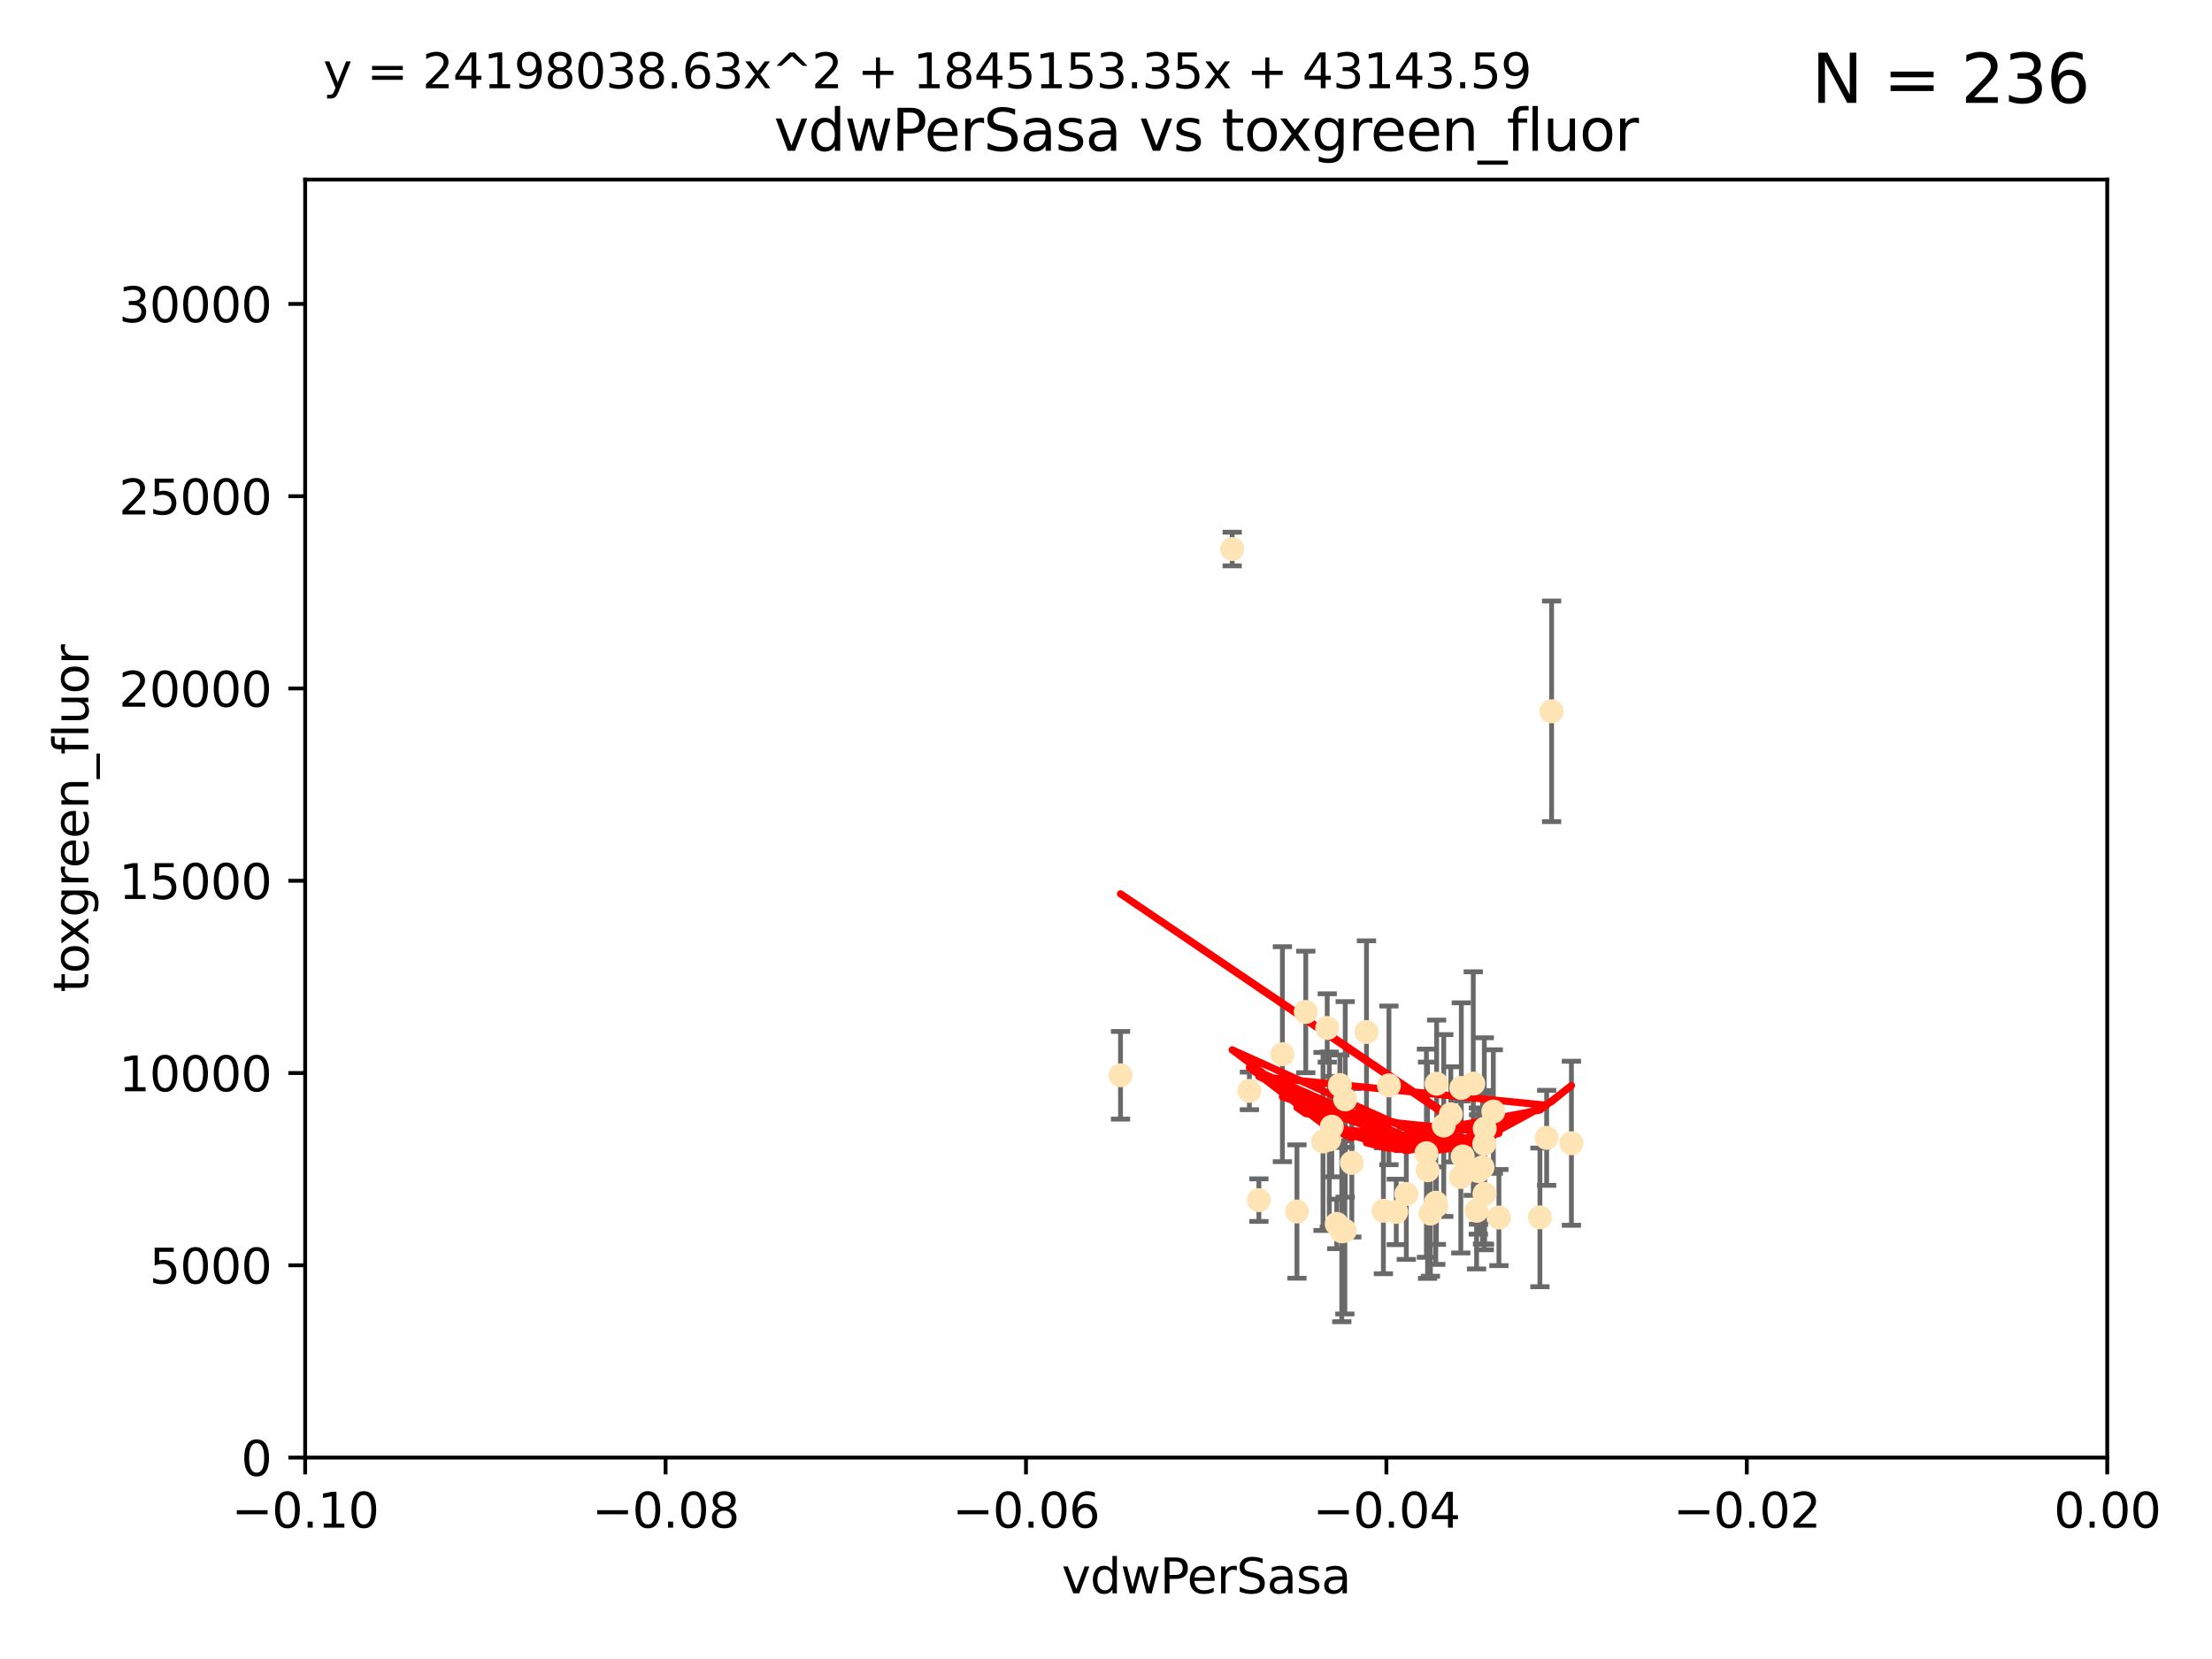 <?xml version="1.0" encoding="utf-8" standalone="no"?>
<!DOCTYPE svg PUBLIC "-//W3C//DTD SVG 1.1//EN"
  "http://www.w3.org/Graphics/SVG/1.1/DTD/svg11.dtd">
<svg xmlns:xlink="http://www.w3.org/1999/xlink" width="460.8pt" height="345.6pt" viewBox="0 0 460.8 345.6" xmlns="http://www.w3.org/2000/svg" version="1.1">
 <defs>
  <style type="text/css">*{stroke-linejoin: round; stroke-linecap: butt}</style>
 </defs>
 <g id="figure_1">
  <g id="patch_1">
   <path d="M 0 345.6 
L 460.8 345.6 
L 460.8 0 
L 0 0 
z
" style="fill: #ffffff"/>
  </g>
  <g id="axes_1">
   <g id="patch_2">
    <path d="M 63.571 303.64 
L 438.975 303.64 
L 438.975 37.411 
L 63.571 37.411 
z
" style="fill: #ffffff"/>
   </g>
   <g id="PathCollection_1">
    <defs>
     <path id="m19a0588b2d" d="M 0 1.118 
C 0.297 1.118 0.581 1 0.791 0.791 
C 1 0.581 1.118 0.297 1.118 0 
C 1.118 -0.297 1 -0.581 0.791 -0.791 
C 0.581 -1 0.297 -1.118 0 -1.118 
C -0.297 -1.118 -0.581 -1 -0.791 -0.791 
C -1 -0.581 -1.118 -0.297 -1.118 0 
C -1.118 0.297 -1 0.581 -0.791 0.791 
C -0.581 1 -0.297 1.118 0 1.118 
z
" style="stroke: #ffe4b5"/>
    </defs>
    <g clip-path="url(#p7af77bacda)">
     <use xlink:href="#m19a0588b2d" x="276.486" y="214.142" style="fill: #ffe4b5; stroke: #ffe4b5"/>
     <use xlink:href="#m19a0588b2d" x="279.113" y="226.035" style="fill: #ffe4b5; stroke: #ffe4b5"/>
     <use xlink:href="#m19a0588b2d" x="302.231" y="232.138" style="fill: #ffe4b5; stroke: #ffe4b5"/>
     <use xlink:href="#m19a0588b2d" x="256.686" y="114.374" style="fill: #ffe4b5; stroke: #ffe4b5"/>
     <use xlink:href="#m19a0588b2d" x="280.234" y="229.021" style="fill: #ffe4b5; stroke: #ffe4b5"/>
     <use xlink:href="#m19a0588b2d" x="280.161" y="256.373" style="fill: #ffe4b5; stroke: #ffe4b5"/>
     <use xlink:href="#m19a0588b2d" x="307.598" y="252.225" style="fill: #ffe4b5; stroke: #ffe4b5"/>
     <use xlink:href="#m19a0588b2d" x="277.433" y="234.705" style="fill: #ffe4b5; stroke: #ffe4b5"/>
     <use xlink:href="#m19a0588b2d" x="297.982" y="252.808" style="fill: #ffe4b5; stroke: #ffe4b5"/>
     <use xlink:href="#m19a0588b2d" x="304.418" y="226.641" style="fill: #ffe4b5; stroke: #ffe4b5"/>
     <use xlink:href="#m19a0588b2d" x="288.189" y="252.228" style="fill: #ffe4b5; stroke: #ffe4b5"/>
     <use xlink:href="#m19a0588b2d" x="309.251" y="248.704" style="fill: #ffe4b5; stroke: #ffe4b5"/>
     <use xlink:href="#m19a0588b2d" x="297.387" y="243.781" style="fill: #ffe4b5; stroke: #ffe4b5"/>
     <use xlink:href="#m19a0588b2d" x="279.518" y="256.503" style="fill: #ffe4b5; stroke: #ffe4b5"/>
     <use xlink:href="#m19a0588b2d" x="281.61" y="242.243" style="fill: #ffe4b5; stroke: #ffe4b5"/>
     <use xlink:href="#m19a0588b2d" x="278.469" y="254.966" style="fill: #ffe4b5; stroke: #ffe4b5"/>
     <use xlink:href="#m19a0588b2d" x="292.961" y="248.729" style="fill: #ffe4b5; stroke: #ffe4b5"/>
     <use xlink:href="#m19a0588b2d" x="309.206" y="238.266" style="fill: #ffe4b5; stroke: #ffe4b5"/>
     <use xlink:href="#m19a0588b2d" x="233.425" y="224.002" style="fill: #ffe4b5; stroke: #ffe4b5"/>
     <use xlink:href="#m19a0588b2d" x="308.83" y="243.169" style="fill: #ffe4b5; stroke: #ffe4b5"/>
     <use xlink:href="#m19a0588b2d" x="307.968" y="243.949" style="fill: #ffe4b5; stroke: #ffe4b5"/>
     <use xlink:href="#m19a0588b2d" x="309.302" y="235.101" style="fill: #ffe4b5; stroke: #ffe4b5"/>
     <use xlink:href="#m19a0588b2d" x="306.909" y="225.731" style="fill: #ffe4b5; stroke: #ffe4b5"/>
     <use xlink:href="#m19a0588b2d" x="290.866" y="252.459" style="fill: #ffe4b5; stroke: #ffe4b5"/>
     <use xlink:href="#m19a0588b2d" x="275.608" y="237.786" style="fill: #ffe4b5; stroke: #ffe4b5"/>
     <use xlink:href="#m19a0588b2d" x="260.272" y="227.251" style="fill: #ffe4b5; stroke: #ffe4b5"/>
     <use xlink:href="#m19a0588b2d" x="299.276" y="225.755" style="fill: #ffe4b5; stroke: #ffe4b5"/>
     <use xlink:href="#m19a0588b2d" x="267.148" y="219.606" style="fill: #ffe4b5; stroke: #ffe4b5"/>
     <use xlink:href="#m19a0588b2d" x="308.006" y="243.629" style="fill: #ffe4b5; stroke: #ffe4b5"/>
     <use xlink:href="#m19a0588b2d" x="323.226" y="148.181" style="fill: #ffe4b5; stroke: #ffe4b5"/>
     <use xlink:href="#m19a0588b2d" x="327.356" y="238.16" style="fill: #ffe4b5; stroke: #ffe4b5"/>
     <use xlink:href="#m19a0588b2d" x="320.794" y="253.604" style="fill: #ffe4b5; stroke: #ffe4b5"/>
     <use xlink:href="#m19a0588b2d" x="284.665" y="214.982" style="fill: #ffe4b5; stroke: #ffe4b5"/>
     <use xlink:href="#m19a0588b2d" x="289.342" y="226.106" style="fill: #ffe4b5; stroke: #ffe4b5"/>
     <use xlink:href="#m19a0588b2d" x="270.18" y="252.382" style="fill: #ffe4b5; stroke: #ffe4b5"/>
     <use xlink:href="#m19a0588b2d" x="272.018" y="210.811" style="fill: #ffe4b5; stroke: #ffe4b5"/>
     <use xlink:href="#m19a0588b2d" x="312.252" y="253.638" style="fill: #ffe4b5; stroke: #ffe4b5"/>
     <use xlink:href="#m19a0588b2d" x="299.099" y="250.551" style="fill: #ffe4b5; stroke: #ffe4b5"/>
     <use xlink:href="#m19a0588b2d" x="304.71" y="240.904" style="fill: #ffe4b5; stroke: #ffe4b5"/>
     <use xlink:href="#m19a0588b2d" x="299.228" y="251.165" style="fill: #ffe4b5; stroke: #ffe4b5"/>
     <use xlink:href="#m19a0588b2d" x="322.196" y="237.036" style="fill: #ffe4b5; stroke: #ffe4b5"/>
     <use xlink:href="#m19a0588b2d" x="262.253" y="250.007" style="fill: #ffe4b5; stroke: #ffe4b5"/>
     <use xlink:href="#m19a0588b2d" x="297.148" y="240.236" style="fill: #ffe4b5; stroke: #ffe4b5"/>
     <use xlink:href="#m19a0588b2d" x="311.087" y="231.557" style="fill: #ffe4b5; stroke: #ffe4b5"/>
     <use xlink:href="#m19a0588b2d" x="304.315" y="245.186" style="fill: #ffe4b5; stroke: #ffe4b5"/>
     <use xlink:href="#m19a0588b2d" x="300.761" y="234.47" style="fill: #ffe4b5; stroke: #ffe4b5"/>
     <use xlink:href="#m19a0588b2d" x="276.908" y="237.399" style="fill: #ffe4b5; stroke: #ffe4b5"/>
    </g>
   </g>
   <g id="matplotlib.axis_1">
    <g id="xtick_1">
     <g id="line2d_1">
      <defs>
       <path id="mfd5c968309" d="M 0 0 
L 0 3.5 
" style="stroke: #000000; stroke-width: 0.8"/>
      </defs>
      <g>
       <use xlink:href="#mfd5c968309" x="63.571" y="303.64" style="stroke: #000000; stroke-width: 0.8"/>
      </g>
     </g>
     <g id="text_1">
      <!-- −0.10 -->
      <g transform="translate(48.249 318.238)scale(0.1 -0.1)">
       <defs>
        <path id="DejaVuSans-2212" d="M 678 2272 
L 4684 2272 
L 4684 1741 
L 678 1741 
L 678 2272 
z
" transform="scale(0.016)"/>
        <path id="DejaVuSans-30" d="M 2034 4250 
Q 1547 4250 1301 3770 
Q 1056 3291 1056 2328 
Q 1056 1369 1301 889 
Q 1547 409 2034 409 
Q 2525 409 2770 889 
Q 3016 1369 3016 2328 
Q 3016 3291 2770 3770 
Q 2525 4250 2034 4250 
z
M 2034 4750 
Q 2819 4750 3233 4129 
Q 3647 3509 3647 2328 
Q 3647 1150 3233 529 
Q 2819 -91 2034 -91 
Q 1250 -91 836 529 
Q 422 1150 422 2328 
Q 422 3509 836 4129 
Q 1250 4750 2034 4750 
z
" transform="scale(0.016)"/>
        <path id="DejaVuSans-2e" d="M 684 794 
L 1344 794 
L 1344 0 
L 684 0 
L 684 794 
z
" transform="scale(0.016)"/>
        <path id="DejaVuSans-31" d="M 794 531 
L 1825 531 
L 1825 4091 
L 703 3866 
L 703 4441 
L 1819 4666 
L 2450 4666 
L 2450 531 
L 3481 531 
L 3481 0 
L 794 0 
L 794 531 
z
" transform="scale(0.016)"/>
       </defs>
       <use xlink:href="#DejaVuSans-2212"/>
       <use xlink:href="#DejaVuSans-30" x="83.789"/>
       <use xlink:href="#DejaVuSans-2e" x="147.412"/>
       <use xlink:href="#DejaVuSans-31" x="179.199"/>
       <use xlink:href="#DejaVuSans-30" x="242.822"/>
      </g>
     </g>
    </g>
    <g id="xtick_2">
     <g id="line2d_2">
      <g>
       <use xlink:href="#mfd5c968309" x="138.652" y="303.64" style="stroke: #000000; stroke-width: 0.8"/>
      </g>
     </g>
     <g id="text_2">
      <!-- −0.08 -->
      <g transform="translate(123.329 318.238)scale(0.1 -0.1)">
       <defs>
        <path id="DejaVuSans-38" d="M 2034 2216 
Q 1584 2216 1326 1975 
Q 1069 1734 1069 1313 
Q 1069 891 1326 650 
Q 1584 409 2034 409 
Q 2484 409 2743 651 
Q 3003 894 3003 1313 
Q 3003 1734 2745 1975 
Q 2488 2216 2034 2216 
z
M 1403 2484 
Q 997 2584 770 2862 
Q 544 3141 544 3541 
Q 544 4100 942 4425 
Q 1341 4750 2034 4750 
Q 2731 4750 3128 4425 
Q 3525 4100 3525 3541 
Q 3525 3141 3298 2862 
Q 3072 2584 2669 2484 
Q 3125 2378 3379 2068 
Q 3634 1759 3634 1313 
Q 3634 634 3220 271 
Q 2806 -91 2034 -91 
Q 1263 -91 848 271 
Q 434 634 434 1313 
Q 434 1759 690 2068 
Q 947 2378 1403 2484 
z
M 1172 3481 
Q 1172 3119 1398 2916 
Q 1625 2713 2034 2713 
Q 2441 2713 2670 2916 
Q 2900 3119 2900 3481 
Q 2900 3844 2670 4047 
Q 2441 4250 2034 4250 
Q 1625 4250 1398 4047 
Q 1172 3844 1172 3481 
z
" transform="scale(0.016)"/>
       </defs>
       <use xlink:href="#DejaVuSans-2212"/>
       <use xlink:href="#DejaVuSans-30" x="83.789"/>
       <use xlink:href="#DejaVuSans-2e" x="147.412"/>
       <use xlink:href="#DejaVuSans-30" x="179.199"/>
       <use xlink:href="#DejaVuSans-38" x="242.822"/>
      </g>
     </g>
    </g>
    <g id="xtick_3">
     <g id="line2d_3">
      <g>
       <use xlink:href="#mfd5c968309" x="213.733" y="303.64" style="stroke: #000000; stroke-width: 0.8"/>
      </g>
     </g>
     <g id="text_3">
      <!-- −0.06 -->
      <g transform="translate(198.41 318.238)scale(0.1 -0.1)">
       <defs>
        <path id="DejaVuSans-36" d="M 2113 2584 
Q 1688 2584 1439 2293 
Q 1191 2003 1191 1497 
Q 1191 994 1439 701 
Q 1688 409 2113 409 
Q 2538 409 2786 701 
Q 3034 994 3034 1497 
Q 3034 2003 2786 2293 
Q 2538 2584 2113 2584 
z
M 3366 4563 
L 3366 3988 
Q 3128 4100 2886 4159 
Q 2644 4219 2406 4219 
Q 1781 4219 1451 3797 
Q 1122 3375 1075 2522 
Q 1259 2794 1537 2939 
Q 1816 3084 2150 3084 
Q 2853 3084 3261 2657 
Q 3669 2231 3669 1497 
Q 3669 778 3244 343 
Q 2819 -91 2113 -91 
Q 1303 -91 875 529 
Q 447 1150 447 2328 
Q 447 3434 972 4092 
Q 1497 4750 2381 4750 
Q 2619 4750 2861 4703 
Q 3103 4656 3366 4563 
z
" transform="scale(0.016)"/>
       </defs>
       <use xlink:href="#DejaVuSans-2212"/>
       <use xlink:href="#DejaVuSans-30" x="83.789"/>
       <use xlink:href="#DejaVuSans-2e" x="147.412"/>
       <use xlink:href="#DejaVuSans-30" x="179.199"/>
       <use xlink:href="#DejaVuSans-36" x="242.822"/>
      </g>
     </g>
    </g>
    <g id="xtick_4">
     <g id="line2d_4">
      <g>
       <use xlink:href="#mfd5c968309" x="288.813" y="303.64" style="stroke: #000000; stroke-width: 0.8"/>
      </g>
     </g>
     <g id="text_4">
      <!-- −0.04 -->
      <g transform="translate(273.491 318.238)scale(0.1 -0.1)">
       <defs>
        <path id="DejaVuSans-34" d="M 2419 4116 
L 825 1625 
L 2419 1625 
L 2419 4116 
z
M 2253 4666 
L 3047 4666 
L 3047 1625 
L 3713 1625 
L 3713 1100 
L 3047 1100 
L 3047 0 
L 2419 0 
L 2419 1100 
L 313 1100 
L 313 1709 
L 2253 4666 
z
" transform="scale(0.016)"/>
       </defs>
       <use xlink:href="#DejaVuSans-2212"/>
       <use xlink:href="#DejaVuSans-30" x="83.789"/>
       <use xlink:href="#DejaVuSans-2e" x="147.412"/>
       <use xlink:href="#DejaVuSans-30" x="179.199"/>
       <use xlink:href="#DejaVuSans-34" x="242.822"/>
      </g>
     </g>
    </g>
    <g id="xtick_5">
     <g id="line2d_5">
      <g>
       <use xlink:href="#mfd5c968309" x="363.894" y="303.64" style="stroke: #000000; stroke-width: 0.8"/>
      </g>
     </g>
     <g id="text_5">
      <!-- −0.02 -->
      <g transform="translate(348.572 318.238)scale(0.1 -0.1)">
       <defs>
        <path id="DejaVuSans-32" d="M 1228 531 
L 3431 531 
L 3431 0 
L 469 0 
L 469 531 
Q 828 903 1448 1529 
Q 2069 2156 2228 2338 
Q 2531 2678 2651 2914 
Q 2772 3150 2772 3378 
Q 2772 3750 2511 3984 
Q 2250 4219 1831 4219 
Q 1534 4219 1204 4116 
Q 875 4013 500 3803 
L 500 4441 
Q 881 4594 1212 4672 
Q 1544 4750 1819 4750 
Q 2544 4750 2975 4387 
Q 3406 4025 3406 3419 
Q 3406 3131 3298 2873 
Q 3191 2616 2906 2266 
Q 2828 2175 2409 1742 
Q 1991 1309 1228 531 
z
" transform="scale(0.016)"/>
       </defs>
       <use xlink:href="#DejaVuSans-2212"/>
       <use xlink:href="#DejaVuSans-30" x="83.789"/>
       <use xlink:href="#DejaVuSans-2e" x="147.412"/>
       <use xlink:href="#DejaVuSans-30" x="179.199"/>
       <use xlink:href="#DejaVuSans-32" x="242.822"/>
      </g>
     </g>
    </g>
    <g id="xtick_6">
     <g id="line2d_6">
      <g>
       <use xlink:href="#mfd5c968309" x="438.975" y="303.64" style="stroke: #000000; stroke-width: 0.8"/>
      </g>
     </g>
     <g id="text_6">
      <!-- 0.00 -->
      <g transform="translate(427.842 318.238)scale(0.1 -0.1)">
       <use xlink:href="#DejaVuSans-30"/>
       <use xlink:href="#DejaVuSans-2e" x="63.623"/>
       <use xlink:href="#DejaVuSans-30" x="95.41"/>
       <use xlink:href="#DejaVuSans-30" x="159.033"/>
      </g>
     </g>
    </g>
    <g id="text_7">
     <!-- vdwPerSasa -->
     <g transform="translate(221.178 331.917)scale(0.1 -0.1)">
      <defs>
       <path id="DejaVuSans-76" d="M 191 3500 
L 800 3500 
L 1894 563 
L 2988 3500 
L 3597 3500 
L 2284 0 
L 1503 0 
L 191 3500 
z
" transform="scale(0.016)"/>
       <path id="DejaVuSans-64" d="M 2906 2969 
L 2906 4863 
L 3481 4863 
L 3481 0 
L 2906 0 
L 2906 525 
Q 2725 213 2448 61 
Q 2172 -91 1784 -91 
Q 1150 -91 751 415 
Q 353 922 353 1747 
Q 353 2572 751 3078 
Q 1150 3584 1784 3584 
Q 2172 3584 2448 3432 
Q 2725 3281 2906 2969 
z
M 947 1747 
Q 947 1113 1208 752 
Q 1469 391 1925 391 
Q 2381 391 2643 752 
Q 2906 1113 2906 1747 
Q 2906 2381 2643 2742 
Q 2381 3103 1925 3103 
Q 1469 3103 1208 2742 
Q 947 2381 947 1747 
z
" transform="scale(0.016)"/>
       <path id="DejaVuSans-77" d="M 269 3500 
L 844 3500 
L 1563 769 
L 2278 3500 
L 2956 3500 
L 3675 769 
L 4391 3500 
L 4966 3500 
L 4050 0 
L 3372 0 
L 2619 2869 
L 1863 0 
L 1184 0 
L 269 3500 
z
" transform="scale(0.016)"/>
       <path id="DejaVuSans-50" d="M 1259 4147 
L 1259 2394 
L 2053 2394 
Q 2494 2394 2734 2622 
Q 2975 2850 2975 3272 
Q 2975 3691 2734 3919 
Q 2494 4147 2053 4147 
L 1259 4147 
z
M 628 4666 
L 2053 4666 
Q 2838 4666 3239 4311 
Q 3641 3956 3641 3272 
Q 3641 2581 3239 2228 
Q 2838 1875 2053 1875 
L 1259 1875 
L 1259 0 
L 628 0 
L 628 4666 
z
" transform="scale(0.016)"/>
       <path id="DejaVuSans-65" d="M 3597 1894 
L 3597 1613 
L 953 1613 
Q 991 1019 1311 708 
Q 1631 397 2203 397 
Q 2534 397 2845 478 
Q 3156 559 3463 722 
L 3463 178 
Q 3153 47 2828 -22 
Q 2503 -91 2169 -91 
Q 1331 -91 842 396 
Q 353 884 353 1716 
Q 353 2575 817 3079 
Q 1281 3584 2069 3584 
Q 2775 3584 3186 3129 
Q 3597 2675 3597 1894 
z
M 3022 2063 
Q 3016 2534 2758 2815 
Q 2500 3097 2075 3097 
Q 1594 3097 1305 2825 
Q 1016 2553 972 2059 
L 3022 2063 
z
" transform="scale(0.016)"/>
       <path id="DejaVuSans-72" d="M 2631 2963 
Q 2534 3019 2420 3045 
Q 2306 3072 2169 3072 
Q 1681 3072 1420 2755 
Q 1159 2438 1159 1844 
L 1159 0 
L 581 0 
L 581 3500 
L 1159 3500 
L 1159 2956 
Q 1341 3275 1631 3429 
Q 1922 3584 2338 3584 
Q 2397 3584 2469 3576 
Q 2541 3569 2628 3553 
L 2631 2963 
z
" transform="scale(0.016)"/>
       <path id="DejaVuSans-53" d="M 3425 4513 
L 3425 3897 
Q 3066 4069 2747 4153 
Q 2428 4238 2131 4238 
Q 1616 4238 1336 4038 
Q 1056 3838 1056 3469 
Q 1056 3159 1242 3001 
Q 1428 2844 1947 2747 
L 2328 2669 
Q 3034 2534 3370 2195 
Q 3706 1856 3706 1288 
Q 3706 609 3251 259 
Q 2797 -91 1919 -91 
Q 1588 -91 1214 -16 
Q 841 59 441 206 
L 441 856 
Q 825 641 1194 531 
Q 1563 422 1919 422 
Q 2459 422 2753 634 
Q 3047 847 3047 1241 
Q 3047 1584 2836 1778 
Q 2625 1972 2144 2069 
L 1759 2144 
Q 1053 2284 737 2584 
Q 422 2884 422 3419 
Q 422 4038 858 4394 
Q 1294 4750 2059 4750 
Q 2388 4750 2728 4690 
Q 3069 4631 3425 4513 
z
" transform="scale(0.016)"/>
       <path id="DejaVuSans-61" d="M 2194 1759 
Q 1497 1759 1228 1600 
Q 959 1441 959 1056 
Q 959 750 1161 570 
Q 1363 391 1709 391 
Q 2188 391 2477 730 
Q 2766 1069 2766 1631 
L 2766 1759 
L 2194 1759 
z
M 3341 1997 
L 3341 0 
L 2766 0 
L 2766 531 
Q 2569 213 2275 61 
Q 1981 -91 1556 -91 
Q 1019 -91 701 211 
Q 384 513 384 1019 
Q 384 1609 779 1909 
Q 1175 2209 1959 2209 
L 2766 2209 
L 2766 2266 
Q 2766 2663 2505 2880 
Q 2244 3097 1772 3097 
Q 1472 3097 1187 3025 
Q 903 2953 641 2809 
L 641 3341 
Q 956 3463 1253 3523 
Q 1550 3584 1831 3584 
Q 2591 3584 2966 3190 
Q 3341 2797 3341 1997 
z
" transform="scale(0.016)"/>
       <path id="DejaVuSans-73" d="M 2834 3397 
L 2834 2853 
Q 2591 2978 2328 3040 
Q 2066 3103 1784 3103 
Q 1356 3103 1142 2972 
Q 928 2841 928 2578 
Q 928 2378 1081 2264 
Q 1234 2150 1697 2047 
L 1894 2003 
Q 2506 1872 2764 1633 
Q 3022 1394 3022 966 
Q 3022 478 2636 193 
Q 2250 -91 1575 -91 
Q 1294 -91 989 -36 
Q 684 19 347 128 
L 347 722 
Q 666 556 975 473 
Q 1284 391 1588 391 
Q 1994 391 2212 530 
Q 2431 669 2431 922 
Q 2431 1156 2273 1281 
Q 2116 1406 1581 1522 
L 1381 1569 
Q 847 1681 609 1914 
Q 372 2147 372 2553 
Q 372 3047 722 3315 
Q 1072 3584 1716 3584 
Q 2034 3584 2315 3537 
Q 2597 3491 2834 3397 
z
" transform="scale(0.016)"/>
      </defs>
      <use xlink:href="#DejaVuSans-76"/>
      <use xlink:href="#DejaVuSans-64" x="59.18"/>
      <use xlink:href="#DejaVuSans-77" x="122.656"/>
      <use xlink:href="#DejaVuSans-50" x="204.443"/>
      <use xlink:href="#DejaVuSans-65" x="261.121"/>
      <use xlink:href="#DejaVuSans-72" x="322.645"/>
      <use xlink:href="#DejaVuSans-53" x="363.758"/>
      <use xlink:href="#DejaVuSans-61" x="427.234"/>
      <use xlink:href="#DejaVuSans-73" x="488.514"/>
      <use xlink:href="#DejaVuSans-61" x="540.613"/>
     </g>
    </g>
   </g>
   <g id="matplotlib.axis_2">
    <g id="ytick_1">
     <g id="line2d_7">
      <defs>
       <path id="m598bdab6bb" d="M 0 0 
L -3.5 0 
" style="stroke: #000000; stroke-width: 0.8"/>
      </defs>
      <g>
       <use xlink:href="#m598bdab6bb" x="63.571" y="303.64" style="stroke: #000000; stroke-width: 0.8"/>
      </g>
     </g>
     <g id="text_8">
      <!-- 0 -->
      <g transform="translate(50.209 307.439)scale(0.1 -0.1)">
       <use xlink:href="#DejaVuSans-30"/>
      </g>
     </g>
    </g>
    <g id="ytick_2">
     <g id="line2d_8">
      <g>
       <use xlink:href="#m598bdab6bb" x="63.571" y="263.586" style="stroke: #000000; stroke-width: 0.8"/>
      </g>
     </g>
     <g id="text_9">
      <!-- 5000 -->
      <g transform="translate(31.121 267.385)scale(0.1 -0.1)">
       <defs>
        <path id="DejaVuSans-35" d="M 691 4666 
L 3169 4666 
L 3169 4134 
L 1269 4134 
L 1269 2991 
Q 1406 3038 1543 3061 
Q 1681 3084 1819 3084 
Q 2600 3084 3056 2656 
Q 3513 2228 3513 1497 
Q 3513 744 3044 326 
Q 2575 -91 1722 -91 
Q 1428 -91 1123 -41 
Q 819 9 494 109 
L 494 744 
Q 775 591 1075 516 
Q 1375 441 1709 441 
Q 2250 441 2565 725 
Q 2881 1009 2881 1497 
Q 2881 1984 2565 2268 
Q 2250 2553 1709 2553 
Q 1456 2553 1204 2497 
Q 953 2441 691 2322 
L 691 4666 
z
" transform="scale(0.016)"/>
       </defs>
       <use xlink:href="#DejaVuSans-35"/>
       <use xlink:href="#DejaVuSans-30" x="63.623"/>
       <use xlink:href="#DejaVuSans-30" x="127.246"/>
       <use xlink:href="#DejaVuSans-30" x="190.869"/>
      </g>
     </g>
    </g>
    <g id="ytick_3">
     <g id="line2d_9">
      <g>
       <use xlink:href="#m598bdab6bb" x="63.571" y="223.532" style="stroke: #000000; stroke-width: 0.8"/>
      </g>
     </g>
     <g id="text_10">
      <!-- 10000 -->
      <g transform="translate(24.759 227.331)scale(0.1 -0.1)">
       <use xlink:href="#DejaVuSans-31"/>
       <use xlink:href="#DejaVuSans-30" x="63.623"/>
       <use xlink:href="#DejaVuSans-30" x="127.246"/>
       <use xlink:href="#DejaVuSans-30" x="190.869"/>
       <use xlink:href="#DejaVuSans-30" x="254.492"/>
      </g>
     </g>
    </g>
    <g id="ytick_4">
     <g id="line2d_10">
      <g>
       <use xlink:href="#m598bdab6bb" x="63.571" y="183.478" style="stroke: #000000; stroke-width: 0.8"/>
      </g>
     </g>
     <g id="text_11">
      <!-- 15000 -->
      <g transform="translate(24.759 187.278)scale(0.1 -0.1)">
       <use xlink:href="#DejaVuSans-31"/>
       <use xlink:href="#DejaVuSans-35" x="63.623"/>
       <use xlink:href="#DejaVuSans-30" x="127.246"/>
       <use xlink:href="#DejaVuSans-30" x="190.869"/>
       <use xlink:href="#DejaVuSans-30" x="254.492"/>
      </g>
     </g>
    </g>
    <g id="ytick_5">
     <g id="line2d_11">
      <g>
       <use xlink:href="#m598bdab6bb" x="63.571" y="143.424" style="stroke: #000000; stroke-width: 0.8"/>
      </g>
     </g>
     <g id="text_12">
      <!-- 20000 -->
      <g transform="translate(24.759 147.224)scale(0.1 -0.1)">
       <use xlink:href="#DejaVuSans-32"/>
       <use xlink:href="#DejaVuSans-30" x="63.623"/>
       <use xlink:href="#DejaVuSans-30" x="127.246"/>
       <use xlink:href="#DejaVuSans-30" x="190.869"/>
       <use xlink:href="#DejaVuSans-30" x="254.492"/>
      </g>
     </g>
    </g>
    <g id="ytick_6">
     <g id="line2d_12">
      <g>
       <use xlink:href="#m598bdab6bb" x="63.571" y="103.371" style="stroke: #000000; stroke-width: 0.8"/>
      </g>
     </g>
     <g id="text_13">
      <!-- 25000 -->
      <g transform="translate(24.759 107.17)scale(0.1 -0.1)">
       <use xlink:href="#DejaVuSans-32"/>
       <use xlink:href="#DejaVuSans-35" x="63.623"/>
       <use xlink:href="#DejaVuSans-30" x="127.246"/>
       <use xlink:href="#DejaVuSans-30" x="190.869"/>
       <use xlink:href="#DejaVuSans-30" x="254.492"/>
      </g>
     </g>
    </g>
    <g id="ytick_7">
     <g id="line2d_13">
      <g>
       <use xlink:href="#m598bdab6bb" x="63.571" y="63.317" style="stroke: #000000; stroke-width: 0.8"/>
      </g>
     </g>
     <g id="text_14">
      <!-- 30000 -->
      <g transform="translate(24.759 67.116)scale(0.1 -0.1)">
       <defs>
        <path id="DejaVuSans-33" d="M 2597 2516 
Q 3050 2419 3304 2112 
Q 3559 1806 3559 1356 
Q 3559 666 3084 287 
Q 2609 -91 1734 -91 
Q 1441 -91 1130 -33 
Q 819 25 488 141 
L 488 750 
Q 750 597 1062 519 
Q 1375 441 1716 441 
Q 2309 441 2620 675 
Q 2931 909 2931 1356 
Q 2931 1769 2642 2001 
Q 2353 2234 1838 2234 
L 1294 2234 
L 1294 2753 
L 1863 2753 
Q 2328 2753 2575 2939 
Q 2822 3125 2822 3475 
Q 2822 3834 2567 4026 
Q 2313 4219 1838 4219 
Q 1578 4219 1281 4162 
Q 984 4106 628 3988 
L 628 4550 
Q 988 4650 1302 4700 
Q 1616 4750 1894 4750 
Q 2613 4750 3031 4423 
Q 3450 4097 3450 3541 
Q 3450 3153 3228 2886 
Q 3006 2619 2597 2516 
z
" transform="scale(0.016)"/>
       </defs>
       <use xlink:href="#DejaVuSans-33"/>
       <use xlink:href="#DejaVuSans-30" x="63.623"/>
       <use xlink:href="#DejaVuSans-30" x="127.246"/>
       <use xlink:href="#DejaVuSans-30" x="190.869"/>
       <use xlink:href="#DejaVuSans-30" x="254.492"/>
      </g>
     </g>
    </g>
    <g id="text_15">
     <!-- toxgreen_fluor -->
     <g transform="translate(18.401 206.72)rotate(-90)scale(0.1 -0.1)">
      <defs>
       <path id="DejaVuSans-74" d="M 1172 4494 
L 1172 3500 
L 2356 3500 
L 2356 3053 
L 1172 3053 
L 1172 1153 
Q 1172 725 1289 603 
Q 1406 481 1766 481 
L 2356 481 
L 2356 0 
L 1766 0 
Q 1100 0 847 248 
Q 594 497 594 1153 
L 594 3053 
L 172 3053 
L 172 3500 
L 594 3500 
L 594 4494 
L 1172 4494 
z
" transform="scale(0.016)"/>
       <path id="DejaVuSans-6f" d="M 1959 3097 
Q 1497 3097 1228 2736 
Q 959 2375 959 1747 
Q 959 1119 1226 758 
Q 1494 397 1959 397 
Q 2419 397 2687 759 
Q 2956 1122 2956 1747 
Q 2956 2369 2687 2733 
Q 2419 3097 1959 3097 
z
M 1959 3584 
Q 2709 3584 3137 3096 
Q 3566 2609 3566 1747 
Q 3566 888 3137 398 
Q 2709 -91 1959 -91 
Q 1206 -91 779 398 
Q 353 888 353 1747 
Q 353 2609 779 3096 
Q 1206 3584 1959 3584 
z
" transform="scale(0.016)"/>
       <path id="DejaVuSans-78" d="M 3513 3500 
L 2247 1797 
L 3578 0 
L 2900 0 
L 1881 1375 
L 863 0 
L 184 0 
L 1544 1831 
L 300 3500 
L 978 3500 
L 1906 2253 
L 2834 3500 
L 3513 3500 
z
" transform="scale(0.016)"/>
       <path id="DejaVuSans-67" d="M 2906 1791 
Q 2906 2416 2648 2759 
Q 2391 3103 1925 3103 
Q 1463 3103 1205 2759 
Q 947 2416 947 1791 
Q 947 1169 1205 825 
Q 1463 481 1925 481 
Q 2391 481 2648 825 
Q 2906 1169 2906 1791 
z
M 3481 434 
Q 3481 -459 3084 -895 
Q 2688 -1331 1869 -1331 
Q 1566 -1331 1297 -1286 
Q 1028 -1241 775 -1147 
L 775 -588 
Q 1028 -725 1275 -790 
Q 1522 -856 1778 -856 
Q 2344 -856 2625 -561 
Q 2906 -266 2906 331 
L 2906 616 
Q 2728 306 2450 153 
Q 2172 0 1784 0 
Q 1141 0 747 490 
Q 353 981 353 1791 
Q 353 2603 747 3093 
Q 1141 3584 1784 3584 
Q 2172 3584 2450 3431 
Q 2728 3278 2906 2969 
L 2906 3500 
L 3481 3500 
L 3481 434 
z
" transform="scale(0.016)"/>
       <path id="DejaVuSans-6e" d="M 3513 2113 
L 3513 0 
L 2938 0 
L 2938 2094 
Q 2938 2591 2744 2837 
Q 2550 3084 2163 3084 
Q 1697 3084 1428 2787 
Q 1159 2491 1159 1978 
L 1159 0 
L 581 0 
L 581 3500 
L 1159 3500 
L 1159 2956 
Q 1366 3272 1645 3428 
Q 1925 3584 2291 3584 
Q 2894 3584 3203 3211 
Q 3513 2838 3513 2113 
z
" transform="scale(0.016)"/>
       <path id="DejaVuSans-5f" d="M 3263 -1063 
L 3263 -1509 
L -63 -1509 
L -63 -1063 
L 3263 -1063 
z
" transform="scale(0.016)"/>
       <path id="DejaVuSans-66" d="M 2375 4863 
L 2375 4384 
L 1825 4384 
Q 1516 4384 1395 4259 
Q 1275 4134 1275 3809 
L 1275 3500 
L 2222 3500 
L 2222 3053 
L 1275 3053 
L 1275 0 
L 697 0 
L 697 3053 
L 147 3053 
L 147 3500 
L 697 3500 
L 697 3744 
Q 697 4328 969 4595 
Q 1241 4863 1831 4863 
L 2375 4863 
z
" transform="scale(0.016)"/>
       <path id="DejaVuSans-6c" d="M 603 4863 
L 1178 4863 
L 1178 0 
L 603 0 
L 603 4863 
z
" transform="scale(0.016)"/>
       <path id="DejaVuSans-75" d="M 544 1381 
L 544 3500 
L 1119 3500 
L 1119 1403 
Q 1119 906 1312 657 
Q 1506 409 1894 409 
Q 2359 409 2629 706 
Q 2900 1003 2900 1516 
L 2900 3500 
L 3475 3500 
L 3475 0 
L 2900 0 
L 2900 538 
Q 2691 219 2414 64 
Q 2138 -91 1772 -91 
Q 1169 -91 856 284 
Q 544 659 544 1381 
z
M 1991 3584 
L 1991 3584 
z
" transform="scale(0.016)"/>
      </defs>
      <use xlink:href="#DejaVuSans-74"/>
      <use xlink:href="#DejaVuSans-6f" x="39.209"/>
      <use xlink:href="#DejaVuSans-78" x="97.266"/>
      <use xlink:href="#DejaVuSans-67" x="156.445"/>
      <use xlink:href="#DejaVuSans-72" x="219.922"/>
      <use xlink:href="#DejaVuSans-65" x="258.785"/>
      <use xlink:href="#DejaVuSans-65" x="320.309"/>
      <use xlink:href="#DejaVuSans-6e" x="381.832"/>
      <use xlink:href="#DejaVuSans-5f" x="445.211"/>
      <use xlink:href="#DejaVuSans-66" x="495.211"/>
      <use xlink:href="#DejaVuSans-6c" x="530.416"/>
      <use xlink:href="#DejaVuSans-75" x="558.199"/>
      <use xlink:href="#DejaVuSans-6f" x="621.578"/>
      <use xlink:href="#DejaVuSans-72" x="682.76"/>
     </g>
    </g>
   </g>
   <g id="LineCollection_1">
    <path d="M 276.486 221.265 
L 276.486 207.019 
" clip-path="url(#p7af77bacda)" style="fill: none; stroke: #696969"/>
    <path d="M 279.113 232.311 
L 279.113 219.76 
" clip-path="url(#p7af77bacda)" style="fill: none; stroke: #696969"/>
    <path d="M 302.231 242.041 
L 302.231 222.234 
" clip-path="url(#p7af77bacda)" style="fill: none; stroke: #696969"/>
    <path d="M 256.686 117.88 
L 256.686 110.867 
" clip-path="url(#p7af77bacda)" style="fill: none; stroke: #696969"/>
    <path d="M 280.234 249.381 
L 280.234 208.66 
" clip-path="url(#p7af77bacda)" style="fill: none; stroke: #696969"/>
    <path d="M 280.161 273.718 
L 280.161 239.028 
" clip-path="url(#p7af77bacda)" style="fill: none; stroke: #696969"/>
    <path d="M 307.598 264.341 
L 307.598 240.11 
" clip-path="url(#p7af77bacda)" style="fill: none; stroke: #696969"/>
    <path d="M 277.433 245.154 
L 277.433 224.257 
" clip-path="url(#p7af77bacda)" style="fill: none; stroke: #696969"/>
    <path d="M 297.982 265.864 
L 297.982 239.753 
" clip-path="url(#p7af77bacda)" style="fill: none; stroke: #696969"/>
    <path d="M 304.418 244.374 
L 304.418 208.907 
" clip-path="url(#p7af77bacda)" style="fill: none; stroke: #696969"/>
    <path d="M 288.189 265.341 
L 288.189 239.114 
" clip-path="url(#p7af77bacda)" style="fill: none; stroke: #696969"/>
    <path d="M 309.251 259.193 
L 309.251 238.215 
" clip-path="url(#p7af77bacda)" style="fill: none; stroke: #696969"/>
    <path d="M 297.387 266.304 
L 297.387 221.259 
" clip-path="url(#p7af77bacda)" style="fill: none; stroke: #696969"/>
    <path d="M 279.518 275.337 
L 279.518 237.668 
" clip-path="url(#p7af77bacda)" style="fill: none; stroke: #696969"/>
    <path d="M 281.61 257.69 
L 281.61 226.796 
" clip-path="url(#p7af77bacda)" style="fill: none; stroke: #696969"/>
    <path d="M 278.469 260.122 
L 278.469 249.81 
" clip-path="url(#p7af77bacda)" style="fill: none; stroke: #696969"/>
    <path d="M 292.961 262.352 
L 292.961 235.107 
" clip-path="url(#p7af77bacda)" style="fill: none; stroke: #696969"/>
    <path d="M 309.206 260.348 
L 309.206 216.185 
" clip-path="url(#p7af77bacda)" style="fill: none; stroke: #696969"/>
    <path d="M 233.425 233.127 
L 233.425 214.877 
" clip-path="url(#p7af77bacda)" style="fill: none; stroke: #696969"/>
    <path d="M 308.83 259.153 
L 308.83 227.185 
" clip-path="url(#p7af77bacda)" style="fill: none; stroke: #696969"/>
    <path d="M 307.968 257.101 
L 307.968 230.797 
" clip-path="url(#p7af77bacda)" style="fill: none; stroke: #696969"/>
    <path d="M 309.302 242.371 
L 309.302 227.831 
" clip-path="url(#p7af77bacda)" style="fill: none; stroke: #696969"/>
    <path d="M 306.909 249.016 
L 306.909 202.446 
" clip-path="url(#p7af77bacda)" style="fill: none; stroke: #696969"/>
    <path d="M 290.866 259.277 
L 290.866 245.64 
" clip-path="url(#p7af77bacda)" style="fill: none; stroke: #696969"/>
    <path d="M 275.608 256.328 
L 275.608 219.243 
" clip-path="url(#p7af77bacda)" style="fill: none; stroke: #696969"/>
    <path d="M 260.272 231.164 
L 260.272 223.337 
" clip-path="url(#p7af77bacda)" style="fill: none; stroke: #696969"/>
    <path d="M 299.276 239.009 
L 299.276 212.501 
" clip-path="url(#p7af77bacda)" style="fill: none; stroke: #696969"/>
    <path d="M 267.148 241.995 
L 267.148 197.216 
" clip-path="url(#p7af77bacda)" style="fill: none; stroke: #696969"/>
    <path d="M 308.006 255.031 
L 308.006 232.227 
" clip-path="url(#p7af77bacda)" style="fill: none; stroke: #696969"/>
    <path d="M 323.226 171.168 
L 323.226 125.193 
" clip-path="url(#p7af77bacda)" style="fill: none; stroke: #696969"/>
    <path d="M 327.356 255.245 
L 327.356 221.074 
" clip-path="url(#p7af77bacda)" style="fill: none; stroke: #696969"/>
    <path d="M 320.794 268.05 
L 320.794 239.158 
" clip-path="url(#p7af77bacda)" style="fill: none; stroke: #696969"/>
    <path d="M 284.665 233.978 
L 284.665 195.985 
" clip-path="url(#p7af77bacda)" style="fill: none; stroke: #696969"/>
    <path d="M 289.342 242.632 
L 289.342 209.58 
" clip-path="url(#p7af77bacda)" style="fill: none; stroke: #696969"/>
    <path d="M 270.18 266.277 
L 270.18 238.488 
" clip-path="url(#p7af77bacda)" style="fill: none; stroke: #696969"/>
    <path d="M 272.018 223.469 
L 272.018 198.154 
" clip-path="url(#p7af77bacda)" style="fill: none; stroke: #696969"/>
    <path d="M 312.252 263.651 
L 312.252 243.624 
" clip-path="url(#p7af77bacda)" style="fill: none; stroke: #696969"/>
    <path d="M 299.099 263.394 
L 299.099 237.709 
" clip-path="url(#p7af77bacda)" style="fill: none; stroke: #696969"/>
    <path d="M 304.71 244.894 
L 304.71 236.915 
" clip-path="url(#p7af77bacda)" style="fill: none; stroke: #696969"/>
    <path d="M 299.228 259.236 
L 299.228 243.094 
" clip-path="url(#p7af77bacda)" style="fill: none; stroke: #696969"/>
    <path d="M 322.196 246.935 
L 322.196 227.138 
" clip-path="url(#p7af77bacda)" style="fill: none; stroke: #696969"/>
    <path d="M 262.253 254.438 
L 262.253 245.576 
" clip-path="url(#p7af77bacda)" style="fill: none; stroke: #696969"/>
    <path d="M 297.148 261.917 
L 297.148 218.555 
" clip-path="url(#p7af77bacda)" style="fill: none; stroke: #696969"/>
    <path d="M 311.087 244.426 
L 311.087 218.688 
" clip-path="url(#p7af77bacda)" style="fill: none; stroke: #696969"/>
    <path d="M 304.315 261.019 
L 304.315 229.353 
" clip-path="url(#p7af77bacda)" style="fill: none; stroke: #696969"/>
    <path d="M 300.761 253.408 
L 300.761 215.532 
" clip-path="url(#p7af77bacda)" style="fill: none; stroke: #696969"/>
    <path d="M 276.908 255.635 
L 276.908 219.163 
" clip-path="url(#p7af77bacda)" style="fill: none; stroke: #696969"/>
   </g>
   <g id="line2d_14">
    <defs>
     <path id="ma7095feec1" d="M 2 0 
L -2 -0 
" style="stroke: #696969"/>
    </defs>
    <g clip-path="url(#p7af77bacda)">
     <use xlink:href="#ma7095feec1" x="276.486" y="221.265" style="fill: #696969; stroke: #696969"/>
     <use xlink:href="#ma7095feec1" x="279.113" y="232.311" style="fill: #696969; stroke: #696969"/>
     <use xlink:href="#ma7095feec1" x="302.231" y="242.041" style="fill: #696969; stroke: #696969"/>
     <use xlink:href="#ma7095feec1" x="256.686" y="117.88" style="fill: #696969; stroke: #696969"/>
     <use xlink:href="#ma7095feec1" x="280.234" y="249.381" style="fill: #696969; stroke: #696969"/>
     <use xlink:href="#ma7095feec1" x="280.161" y="273.718" style="fill: #696969; stroke: #696969"/>
     <use xlink:href="#ma7095feec1" x="307.598" y="264.341" style="fill: #696969; stroke: #696969"/>
     <use xlink:href="#ma7095feec1" x="277.433" y="245.154" style="fill: #696969; stroke: #696969"/>
     <use xlink:href="#ma7095feec1" x="297.982" y="265.864" style="fill: #696969; stroke: #696969"/>
     <use xlink:href="#ma7095feec1" x="304.418" y="244.374" style="fill: #696969; stroke: #696969"/>
     <use xlink:href="#ma7095feec1" x="288.189" y="265.341" style="fill: #696969; stroke: #696969"/>
     <use xlink:href="#ma7095feec1" x="309.251" y="259.193" style="fill: #696969; stroke: #696969"/>
     <use xlink:href="#ma7095feec1" x="297.387" y="266.304" style="fill: #696969; stroke: #696969"/>
     <use xlink:href="#ma7095feec1" x="279.518" y="275.337" style="fill: #696969; stroke: #696969"/>
     <use xlink:href="#ma7095feec1" x="281.61" y="257.69" style="fill: #696969; stroke: #696969"/>
     <use xlink:href="#ma7095feec1" x="278.469" y="260.122" style="fill: #696969; stroke: #696969"/>
     <use xlink:href="#ma7095feec1" x="292.961" y="262.352" style="fill: #696969; stroke: #696969"/>
     <use xlink:href="#ma7095feec1" x="309.206" y="260.348" style="fill: #696969; stroke: #696969"/>
     <use xlink:href="#ma7095feec1" x="233.425" y="233.127" style="fill: #696969; stroke: #696969"/>
     <use xlink:href="#ma7095feec1" x="308.83" y="259.153" style="fill: #696969; stroke: #696969"/>
     <use xlink:href="#ma7095feec1" x="307.968" y="257.101" style="fill: #696969; stroke: #696969"/>
     <use xlink:href="#ma7095feec1" x="309.302" y="242.371" style="fill: #696969; stroke: #696969"/>
     <use xlink:href="#ma7095feec1" x="306.909" y="249.016" style="fill: #696969; stroke: #696969"/>
     <use xlink:href="#ma7095feec1" x="290.866" y="259.277" style="fill: #696969; stroke: #696969"/>
     <use xlink:href="#ma7095feec1" x="275.608" y="256.328" style="fill: #696969; stroke: #696969"/>
     <use xlink:href="#ma7095feec1" x="260.272" y="231.164" style="fill: #696969; stroke: #696969"/>
     <use xlink:href="#ma7095feec1" x="299.276" y="239.009" style="fill: #696969; stroke: #696969"/>
     <use xlink:href="#ma7095feec1" x="267.148" y="241.995" style="fill: #696969; stroke: #696969"/>
     <use xlink:href="#ma7095feec1" x="308.006" y="255.031" style="fill: #696969; stroke: #696969"/>
     <use xlink:href="#ma7095feec1" x="323.226" y="171.168" style="fill: #696969; stroke: #696969"/>
     <use xlink:href="#ma7095feec1" x="327.356" y="255.245" style="fill: #696969; stroke: #696969"/>
     <use xlink:href="#ma7095feec1" x="320.794" y="268.05" style="fill: #696969; stroke: #696969"/>
     <use xlink:href="#ma7095feec1" x="284.665" y="233.978" style="fill: #696969; stroke: #696969"/>
     <use xlink:href="#ma7095feec1" x="289.342" y="242.632" style="fill: #696969; stroke: #696969"/>
     <use xlink:href="#ma7095feec1" x="270.18" y="266.277" style="fill: #696969; stroke: #696969"/>
     <use xlink:href="#ma7095feec1" x="272.018" y="223.469" style="fill: #696969; stroke: #696969"/>
     <use xlink:href="#ma7095feec1" x="312.252" y="263.651" style="fill: #696969; stroke: #696969"/>
     <use xlink:href="#ma7095feec1" x="299.099" y="263.394" style="fill: #696969; stroke: #696969"/>
     <use xlink:href="#ma7095feec1" x="304.71" y="244.894" style="fill: #696969; stroke: #696969"/>
     <use xlink:href="#ma7095feec1" x="299.228" y="259.236" style="fill: #696969; stroke: #696969"/>
     <use xlink:href="#ma7095feec1" x="322.196" y="246.935" style="fill: #696969; stroke: #696969"/>
     <use xlink:href="#ma7095feec1" x="262.253" y="254.438" style="fill: #696969; stroke: #696969"/>
     <use xlink:href="#ma7095feec1" x="297.148" y="261.917" style="fill: #696969; stroke: #696969"/>
     <use xlink:href="#ma7095feec1" x="311.087" y="244.426" style="fill: #696969; stroke: #696969"/>
     <use xlink:href="#ma7095feec1" x="304.315" y="261.019" style="fill: #696969; stroke: #696969"/>
     <use xlink:href="#ma7095feec1" x="300.761" y="253.408" style="fill: #696969; stroke: #696969"/>
     <use xlink:href="#ma7095feec1" x="276.908" y="255.635" style="fill: #696969; stroke: #696969"/>
    </g>
   </g>
   <g id="line2d_15">
    <g clip-path="url(#p7af77bacda)">
     <use xlink:href="#ma7095feec1" x="276.486" y="207.019" style="fill: #696969; stroke: #696969"/>
     <use xlink:href="#ma7095feec1" x="279.113" y="219.76" style="fill: #696969; stroke: #696969"/>
     <use xlink:href="#ma7095feec1" x="302.231" y="222.234" style="fill: #696969; stroke: #696969"/>
     <use xlink:href="#ma7095feec1" x="256.686" y="110.867" style="fill: #696969; stroke: #696969"/>
     <use xlink:href="#ma7095feec1" x="280.234" y="208.66" style="fill: #696969; stroke: #696969"/>
     <use xlink:href="#ma7095feec1" x="280.161" y="239.028" style="fill: #696969; stroke: #696969"/>
     <use xlink:href="#ma7095feec1" x="307.598" y="240.11" style="fill: #696969; stroke: #696969"/>
     <use xlink:href="#ma7095feec1" x="277.433" y="224.257" style="fill: #696969; stroke: #696969"/>
     <use xlink:href="#ma7095feec1" x="297.982" y="239.753" style="fill: #696969; stroke: #696969"/>
     <use xlink:href="#ma7095feec1" x="304.418" y="208.907" style="fill: #696969; stroke: #696969"/>
     <use xlink:href="#ma7095feec1" x="288.189" y="239.114" style="fill: #696969; stroke: #696969"/>
     <use xlink:href="#ma7095feec1" x="309.251" y="238.215" style="fill: #696969; stroke: #696969"/>
     <use xlink:href="#ma7095feec1" x="297.387" y="221.259" style="fill: #696969; stroke: #696969"/>
     <use xlink:href="#ma7095feec1" x="279.518" y="237.668" style="fill: #696969; stroke: #696969"/>
     <use xlink:href="#ma7095feec1" x="281.61" y="226.796" style="fill: #696969; stroke: #696969"/>
     <use xlink:href="#ma7095feec1" x="278.469" y="249.81" style="fill: #696969; stroke: #696969"/>
     <use xlink:href="#ma7095feec1" x="292.961" y="235.107" style="fill: #696969; stroke: #696969"/>
     <use xlink:href="#ma7095feec1" x="309.206" y="216.185" style="fill: #696969; stroke: #696969"/>
     <use xlink:href="#ma7095feec1" x="233.425" y="214.877" style="fill: #696969; stroke: #696969"/>
     <use xlink:href="#ma7095feec1" x="308.83" y="227.185" style="fill: #696969; stroke: #696969"/>
     <use xlink:href="#ma7095feec1" x="307.968" y="230.797" style="fill: #696969; stroke: #696969"/>
     <use xlink:href="#ma7095feec1" x="309.302" y="227.831" style="fill: #696969; stroke: #696969"/>
     <use xlink:href="#ma7095feec1" x="306.909" y="202.446" style="fill: #696969; stroke: #696969"/>
     <use xlink:href="#ma7095feec1" x="290.866" y="245.64" style="fill: #696969; stroke: #696969"/>
     <use xlink:href="#ma7095feec1" x="275.608" y="219.243" style="fill: #696969; stroke: #696969"/>
     <use xlink:href="#ma7095feec1" x="260.272" y="223.337" style="fill: #696969; stroke: #696969"/>
     <use xlink:href="#ma7095feec1" x="299.276" y="212.501" style="fill: #696969; stroke: #696969"/>
     <use xlink:href="#ma7095feec1" x="267.148" y="197.216" style="fill: #696969; stroke: #696969"/>
     <use xlink:href="#ma7095feec1" x="308.006" y="232.227" style="fill: #696969; stroke: #696969"/>
     <use xlink:href="#ma7095feec1" x="323.226" y="125.193" style="fill: #696969; stroke: #696969"/>
     <use xlink:href="#ma7095feec1" x="327.356" y="221.074" style="fill: #696969; stroke: #696969"/>
     <use xlink:href="#ma7095feec1" x="320.794" y="239.158" style="fill: #696969; stroke: #696969"/>
     <use xlink:href="#ma7095feec1" x="284.665" y="195.985" style="fill: #696969; stroke: #696969"/>
     <use xlink:href="#ma7095feec1" x="289.342" y="209.58" style="fill: #696969; stroke: #696969"/>
     <use xlink:href="#ma7095feec1" x="270.18" y="238.488" style="fill: #696969; stroke: #696969"/>
     <use xlink:href="#ma7095feec1" x="272.018" y="198.154" style="fill: #696969; stroke: #696969"/>
     <use xlink:href="#ma7095feec1" x="312.252" y="243.624" style="fill: #696969; stroke: #696969"/>
     <use xlink:href="#ma7095feec1" x="299.099" y="237.709" style="fill: #696969; stroke: #696969"/>
     <use xlink:href="#ma7095feec1" x="304.71" y="236.915" style="fill: #696969; stroke: #696969"/>
     <use xlink:href="#ma7095feec1" x="299.228" y="243.094" style="fill: #696969; stroke: #696969"/>
     <use xlink:href="#ma7095feec1" x="322.196" y="227.138" style="fill: #696969; stroke: #696969"/>
     <use xlink:href="#ma7095feec1" x="262.253" y="245.576" style="fill: #696969; stroke: #696969"/>
     <use xlink:href="#ma7095feec1" x="297.148" y="218.555" style="fill: #696969; stroke: #696969"/>
     <use xlink:href="#ma7095feec1" x="311.087" y="218.688" style="fill: #696969; stroke: #696969"/>
     <use xlink:href="#ma7095feec1" x="304.315" y="229.353" style="fill: #696969; stroke: #696969"/>
     <use xlink:href="#ma7095feec1" x="300.761" y="215.532" style="fill: #696969; stroke: #696969"/>
     <use xlink:href="#ma7095feec1" x="276.908" y="219.163" style="fill: #696969; stroke: #696969"/>
    </g>
   </g>
   <g id="line2d_16">
    <path d="M 276.486 234.643 
L 279.113 235.947 
L 302.231 239.239 
L 256.686 218.704 
L 280.234 236.446 
L 280.161 236.414 
L 307.598 237.9 
L 277.433 235.135 
L 297.982 239.737 
L 304.418 238.789 
L 288.189 238.993 
L 309.251 237.329 
L 297.387 239.767 
L 279.518 236.131 
L 281.61 237.011 
L 278.469 235.645 
L 292.961 239.685 
L 309.206 237.345 
L 233.425 186.201 
L 308.83 237.481 
L 307.968 237.779 
L 309.302 237.31 
L 306.909 238.117 
L 290.866 239.458 
L 275.608 234.165 
L 260.272 222.39 
L 299.276 239.638 
L 267.148 228.47 
L 308.006 237.766 
L 323.226 229.49 
L 327.356 226.144 
L 320.794 231.24 
L 284.665 238.079 
L 289.342 239.217 
L 270.18 230.737 
L 272.018 231.988 
L 312.252 236.098 
L 299.099 239.654 
L 304.71 238.719 
L 299.228 239.642 
L 322.196 230.25 
L 262.253 224.275 
L 297.148 239.776 
L 311.087 236.605 
L 304.315 238.813 
L 300.761 239.467 
L 276.908 234.865 
" clip-path="url(#p7af77bacda)" style="fill: none; stroke: #ff0000; stroke-width: 1.5; stroke-linecap: square"/>
   </g>
   <g id="line2d_17">
    <defs>
     <path id="macfe7294e3" d="M 0 2 
C 0.53 2 1.039 1.789 1.414 1.414 
C 1.789 1.039 2 0.53 2 0 
C 2 -0.53 1.789 -1.039 1.414 -1.414 
C 1.039 -1.789 0.53 -2 0 -2 
C -0.53 -2 -1.039 -1.789 -1.414 -1.414 
C -1.789 -1.039 -2 -0.53 -2 0 
C -2 0.53 -1.789 1.039 -1.414 1.414 
C -1.039 1.789 -0.53 2 0 2 
z
" style="stroke: #ffe4b5"/>
    </defs>
    <g clip-path="url(#p7af77bacda)">
     <use xlink:href="#macfe7294e3" x="276.486" y="214.142" style="fill: #ffe4b5; stroke: #ffe4b5"/>
     <use xlink:href="#macfe7294e3" x="279.113" y="226.035" style="fill: #ffe4b5; stroke: #ffe4b5"/>
     <use xlink:href="#macfe7294e3" x="302.231" y="232.138" style="fill: #ffe4b5; stroke: #ffe4b5"/>
     <use xlink:href="#macfe7294e3" x="256.686" y="114.374" style="fill: #ffe4b5; stroke: #ffe4b5"/>
     <use xlink:href="#macfe7294e3" x="280.234" y="229.021" style="fill: #ffe4b5; stroke: #ffe4b5"/>
     <use xlink:href="#macfe7294e3" x="280.161" y="256.373" style="fill: #ffe4b5; stroke: #ffe4b5"/>
     <use xlink:href="#macfe7294e3" x="307.598" y="252.225" style="fill: #ffe4b5; stroke: #ffe4b5"/>
     <use xlink:href="#macfe7294e3" x="277.433" y="234.705" style="fill: #ffe4b5; stroke: #ffe4b5"/>
     <use xlink:href="#macfe7294e3" x="297.982" y="252.808" style="fill: #ffe4b5; stroke: #ffe4b5"/>
     <use xlink:href="#macfe7294e3" x="304.418" y="226.641" style="fill: #ffe4b5; stroke: #ffe4b5"/>
     <use xlink:href="#macfe7294e3" x="288.189" y="252.228" style="fill: #ffe4b5; stroke: #ffe4b5"/>
     <use xlink:href="#macfe7294e3" x="309.251" y="248.704" style="fill: #ffe4b5; stroke: #ffe4b5"/>
     <use xlink:href="#macfe7294e3" x="297.387" y="243.781" style="fill: #ffe4b5; stroke: #ffe4b5"/>
     <use xlink:href="#macfe7294e3" x="279.518" y="256.503" style="fill: #ffe4b5; stroke: #ffe4b5"/>
     <use xlink:href="#macfe7294e3" x="281.61" y="242.243" style="fill: #ffe4b5; stroke: #ffe4b5"/>
     <use xlink:href="#macfe7294e3" x="278.469" y="254.966" style="fill: #ffe4b5; stroke: #ffe4b5"/>
     <use xlink:href="#macfe7294e3" x="292.961" y="248.729" style="fill: #ffe4b5; stroke: #ffe4b5"/>
     <use xlink:href="#macfe7294e3" x="309.206" y="238.266" style="fill: #ffe4b5; stroke: #ffe4b5"/>
     <use xlink:href="#macfe7294e3" x="233.425" y="224.002" style="fill: #ffe4b5; stroke: #ffe4b5"/>
     <use xlink:href="#macfe7294e3" x="308.83" y="243.169" style="fill: #ffe4b5; stroke: #ffe4b5"/>
     <use xlink:href="#macfe7294e3" x="307.968" y="243.949" style="fill: #ffe4b5; stroke: #ffe4b5"/>
     <use xlink:href="#macfe7294e3" x="309.302" y="235.101" style="fill: #ffe4b5; stroke: #ffe4b5"/>
     <use xlink:href="#macfe7294e3" x="306.909" y="225.731" style="fill: #ffe4b5; stroke: #ffe4b5"/>
     <use xlink:href="#macfe7294e3" x="290.866" y="252.459" style="fill: #ffe4b5; stroke: #ffe4b5"/>
     <use xlink:href="#macfe7294e3" x="275.608" y="237.786" style="fill: #ffe4b5; stroke: #ffe4b5"/>
     <use xlink:href="#macfe7294e3" x="260.272" y="227.251" style="fill: #ffe4b5; stroke: #ffe4b5"/>
     <use xlink:href="#macfe7294e3" x="299.276" y="225.755" style="fill: #ffe4b5; stroke: #ffe4b5"/>
     <use xlink:href="#macfe7294e3" x="267.148" y="219.606" style="fill: #ffe4b5; stroke: #ffe4b5"/>
     <use xlink:href="#macfe7294e3" x="308.006" y="243.629" style="fill: #ffe4b5; stroke: #ffe4b5"/>
     <use xlink:href="#macfe7294e3" x="323.226" y="148.181" style="fill: #ffe4b5; stroke: #ffe4b5"/>
     <use xlink:href="#macfe7294e3" x="327.356" y="238.16" style="fill: #ffe4b5; stroke: #ffe4b5"/>
     <use xlink:href="#macfe7294e3" x="320.794" y="253.604" style="fill: #ffe4b5; stroke: #ffe4b5"/>
     <use xlink:href="#macfe7294e3" x="284.665" y="214.982" style="fill: #ffe4b5; stroke: #ffe4b5"/>
     <use xlink:href="#macfe7294e3" x="289.342" y="226.106" style="fill: #ffe4b5; stroke: #ffe4b5"/>
     <use xlink:href="#macfe7294e3" x="270.18" y="252.382" style="fill: #ffe4b5; stroke: #ffe4b5"/>
     <use xlink:href="#macfe7294e3" x="272.018" y="210.811" style="fill: #ffe4b5; stroke: #ffe4b5"/>
     <use xlink:href="#macfe7294e3" x="312.252" y="253.638" style="fill: #ffe4b5; stroke: #ffe4b5"/>
     <use xlink:href="#macfe7294e3" x="299.099" y="250.551" style="fill: #ffe4b5; stroke: #ffe4b5"/>
     <use xlink:href="#macfe7294e3" x="304.71" y="240.904" style="fill: #ffe4b5; stroke: #ffe4b5"/>
     <use xlink:href="#macfe7294e3" x="299.228" y="251.165" style="fill: #ffe4b5; stroke: #ffe4b5"/>
     <use xlink:href="#macfe7294e3" x="322.196" y="237.036" style="fill: #ffe4b5; stroke: #ffe4b5"/>
     <use xlink:href="#macfe7294e3" x="262.253" y="250.007" style="fill: #ffe4b5; stroke: #ffe4b5"/>
     <use xlink:href="#macfe7294e3" x="297.148" y="240.236" style="fill: #ffe4b5; stroke: #ffe4b5"/>
     <use xlink:href="#macfe7294e3" x="311.087" y="231.557" style="fill: #ffe4b5; stroke: #ffe4b5"/>
     <use xlink:href="#macfe7294e3" x="304.315" y="245.186" style="fill: #ffe4b5; stroke: #ffe4b5"/>
     <use xlink:href="#macfe7294e3" x="300.761" y="234.47" style="fill: #ffe4b5; stroke: #ffe4b5"/>
     <use xlink:href="#macfe7294e3" x="276.908" y="237.399" style="fill: #ffe4b5; stroke: #ffe4b5"/>
    </g>
   </g>
   <g id="patch_3">
    <path d="M 63.571 303.64 
L 63.571 37.411 
" style="fill: none; stroke: #000000; stroke-width: 0.8; stroke-linejoin: miter; stroke-linecap: square"/>
   </g>
   <g id="patch_4">
    <path d="M 438.975 303.64 
L 438.975 37.411 
" style="fill: none; stroke: #000000; stroke-width: 0.8; stroke-linejoin: miter; stroke-linecap: square"/>
   </g>
   <g id="patch_5">
    <path d="M 63.571 303.64 
L 438.975 303.64 
" style="fill: none; stroke: #000000; stroke-width: 0.8; stroke-linejoin: miter; stroke-linecap: square"/>
   </g>
   <g id="patch_6">
    <path d="M 63.571 37.411 
L 438.975 37.411 
" style="fill: none; stroke: #000000; stroke-width: 0.8; stroke-linejoin: miter; stroke-linecap: square"/>
   </g>
   <g id="text_16">
    <!-- N = 236 -->
    <g transform="translate(377.394 21.426)scale(0.14 -0.14)">
     <defs>
      <path id="DejaVuSans-4e" d="M 628 4666 
L 1478 4666 
L 3547 763 
L 3547 4666 
L 4159 4666 
L 4159 0 
L 3309 0 
L 1241 3903 
L 1241 0 
L 628 0 
L 628 4666 
z
" transform="scale(0.016)"/>
      <path id="DejaVuSans-20" transform="scale(0.016)"/>
      <path id="DejaVuSans-3d" d="M 678 2906 
L 4684 2906 
L 4684 2381 
L 678 2381 
L 678 2906 
z
M 678 1631 
L 4684 1631 
L 4684 1100 
L 678 1100 
L 678 1631 
z
" transform="scale(0.016)"/>
     </defs>
     <use xlink:href="#DejaVuSans-4e"/>
     <use xlink:href="#DejaVuSans-20" x="74.805"/>
     <use xlink:href="#DejaVuSans-3d" x="106.592"/>
     <use xlink:href="#DejaVuSans-20" x="190.381"/>
     <use xlink:href="#DejaVuSans-32" x="222.168"/>
     <use xlink:href="#DejaVuSans-33" x="285.791"/>
     <use xlink:href="#DejaVuSans-36" x="349.414"/>
    </g>
   </g>
   <g id="text_17">
    <!-- y = 24198038.63x^2 + 1845153.35x + 43143.59 -->
    <g transform="translate(67.325 18.387)scale(0.1 -0.1)">
     <defs>
      <path id="DejaVuSans-79" d="M 2059 -325 
Q 1816 -950 1584 -1140 
Q 1353 -1331 966 -1331 
L 506 -1331 
L 506 -850 
L 844 -850 
Q 1081 -850 1212 -737 
Q 1344 -625 1503 -206 
L 1606 56 
L 191 3500 
L 800 3500 
L 1894 763 
L 2988 3500 
L 3597 3500 
L 2059 -325 
z
" transform="scale(0.016)"/>
      <path id="DejaVuSans-39" d="M 703 97 
L 703 672 
Q 941 559 1184 500 
Q 1428 441 1663 441 
Q 2288 441 2617 861 
Q 2947 1281 2994 2138 
Q 2813 1869 2534 1725 
Q 2256 1581 1919 1581 
Q 1219 1581 811 2004 
Q 403 2428 403 3163 
Q 403 3881 828 4315 
Q 1253 4750 1959 4750 
Q 2769 4750 3195 4129 
Q 3622 3509 3622 2328 
Q 3622 1225 3098 567 
Q 2575 -91 1691 -91 
Q 1453 -91 1209 -44 
Q 966 3 703 97 
z
M 1959 2075 
Q 2384 2075 2632 2365 
Q 2881 2656 2881 3163 
Q 2881 3666 2632 3958 
Q 2384 4250 1959 4250 
Q 1534 4250 1286 3958 
Q 1038 3666 1038 3163 
Q 1038 2656 1286 2365 
Q 1534 2075 1959 2075 
z
" transform="scale(0.016)"/>
      <path id="DejaVuSans-5e" d="M 2988 4666 
L 4684 2925 
L 4056 2925 
L 2681 4159 
L 1306 2925 
L 678 2925 
L 2375 4666 
L 2988 4666 
z
" transform="scale(0.016)"/>
      <path id="DejaVuSans-2b" d="M 2944 4013 
L 2944 2272 
L 4684 2272 
L 4684 1741 
L 2944 1741 
L 2944 0 
L 2419 0 
L 2419 1741 
L 678 1741 
L 678 2272 
L 2419 2272 
L 2419 4013 
L 2944 4013 
z
" transform="scale(0.016)"/>
     </defs>
     <use xlink:href="#DejaVuSans-79"/>
     <use xlink:href="#DejaVuSans-20" x="59.18"/>
     <use xlink:href="#DejaVuSans-3d" x="90.967"/>
     <use xlink:href="#DejaVuSans-20" x="174.756"/>
     <use xlink:href="#DejaVuSans-32" x="206.543"/>
     <use xlink:href="#DejaVuSans-34" x="270.166"/>
     <use xlink:href="#DejaVuSans-31" x="333.789"/>
     <use xlink:href="#DejaVuSans-39" x="397.412"/>
     <use xlink:href="#DejaVuSans-38" x="461.035"/>
     <use xlink:href="#DejaVuSans-30" x="524.658"/>
     <use xlink:href="#DejaVuSans-33" x="588.281"/>
     <use xlink:href="#DejaVuSans-38" x="651.904"/>
     <use xlink:href="#DejaVuSans-2e" x="715.527"/>
     <use xlink:href="#DejaVuSans-36" x="747.314"/>
     <use xlink:href="#DejaVuSans-33" x="810.938"/>
     <use xlink:href="#DejaVuSans-78" x="874.561"/>
     <use xlink:href="#DejaVuSans-5e" x="933.74"/>
     <use xlink:href="#DejaVuSans-32" x="1017.529"/>
     <use xlink:href="#DejaVuSans-20" x="1081.152"/>
     <use xlink:href="#DejaVuSans-2b" x="1112.939"/>
     <use xlink:href="#DejaVuSans-20" x="1196.729"/>
     <use xlink:href="#DejaVuSans-31" x="1228.516"/>
     <use xlink:href="#DejaVuSans-38" x="1292.139"/>
     <use xlink:href="#DejaVuSans-34" x="1355.762"/>
     <use xlink:href="#DejaVuSans-35" x="1419.385"/>
     <use xlink:href="#DejaVuSans-31" x="1483.008"/>
     <use xlink:href="#DejaVuSans-35" x="1546.631"/>
     <use xlink:href="#DejaVuSans-33" x="1610.254"/>
     <use xlink:href="#DejaVuSans-2e" x="1673.877"/>
     <use xlink:href="#DejaVuSans-33" x="1705.664"/>
     <use xlink:href="#DejaVuSans-35" x="1769.287"/>
     <use xlink:href="#DejaVuSans-78" x="1832.91"/>
     <use xlink:href="#DejaVuSans-20" x="1892.09"/>
     <use xlink:href="#DejaVuSans-2b" x="1923.877"/>
     <use xlink:href="#DejaVuSans-20" x="2007.666"/>
     <use xlink:href="#DejaVuSans-34" x="2039.453"/>
     <use xlink:href="#DejaVuSans-33" x="2103.076"/>
     <use xlink:href="#DejaVuSans-31" x="2166.699"/>
     <use xlink:href="#DejaVuSans-34" x="2230.322"/>
     <use xlink:href="#DejaVuSans-33" x="2293.945"/>
     <use xlink:href="#DejaVuSans-2e" x="2357.568"/>
     <use xlink:href="#DejaVuSans-35" x="2389.355"/>
     <use xlink:href="#DejaVuSans-39" x="2452.979"/>
    </g>
   </g>
   <g id="text_18">
    <!-- vdwPerSasa vs toxgreen_fluor -->
    <g transform="translate(161.235 31.411)scale(0.12 -0.12)">
     <use xlink:href="#DejaVuSans-76"/>
     <use xlink:href="#DejaVuSans-64" x="59.18"/>
     <use xlink:href="#DejaVuSans-77" x="122.656"/>
     <use xlink:href="#DejaVuSans-50" x="204.443"/>
     <use xlink:href="#DejaVuSans-65" x="261.121"/>
     <use xlink:href="#DejaVuSans-72" x="322.645"/>
     <use xlink:href="#DejaVuSans-53" x="363.758"/>
     <use xlink:href="#DejaVuSans-61" x="427.234"/>
     <use xlink:href="#DejaVuSans-73" x="488.514"/>
     <use xlink:href="#DejaVuSans-61" x="540.613"/>
     <use xlink:href="#DejaVuSans-20" x="601.893"/>
     <use xlink:href="#DejaVuSans-76" x="633.68"/>
     <use xlink:href="#DejaVuSans-73" x="692.859"/>
     <use xlink:href="#DejaVuSans-20" x="744.959"/>
     <use xlink:href="#DejaVuSans-74" x="776.746"/>
     <use xlink:href="#DejaVuSans-6f" x="815.955"/>
     <use xlink:href="#DejaVuSans-78" x="874.012"/>
     <use xlink:href="#DejaVuSans-67" x="933.191"/>
     <use xlink:href="#DejaVuSans-72" x="996.668"/>
     <use xlink:href="#DejaVuSans-65" x="1035.531"/>
     <use xlink:href="#DejaVuSans-65" x="1097.055"/>
     <use xlink:href="#DejaVuSans-6e" x="1158.578"/>
     <use xlink:href="#DejaVuSans-5f" x="1221.957"/>
     <use xlink:href="#DejaVuSans-66" x="1271.957"/>
     <use xlink:href="#DejaVuSans-6c" x="1307.162"/>
     <use xlink:href="#DejaVuSans-75" x="1334.945"/>
     <use xlink:href="#DejaVuSans-6f" x="1398.324"/>
     <use xlink:href="#DejaVuSans-72" x="1459.506"/>
    </g>
   </g>
  </g>
 </g>
 <defs>
  <clipPath id="p7af77bacda">
   <rect x="63.571" y="37.411" width="375.404" height="266.229"/>
  </clipPath>
 </defs>
</svg>
